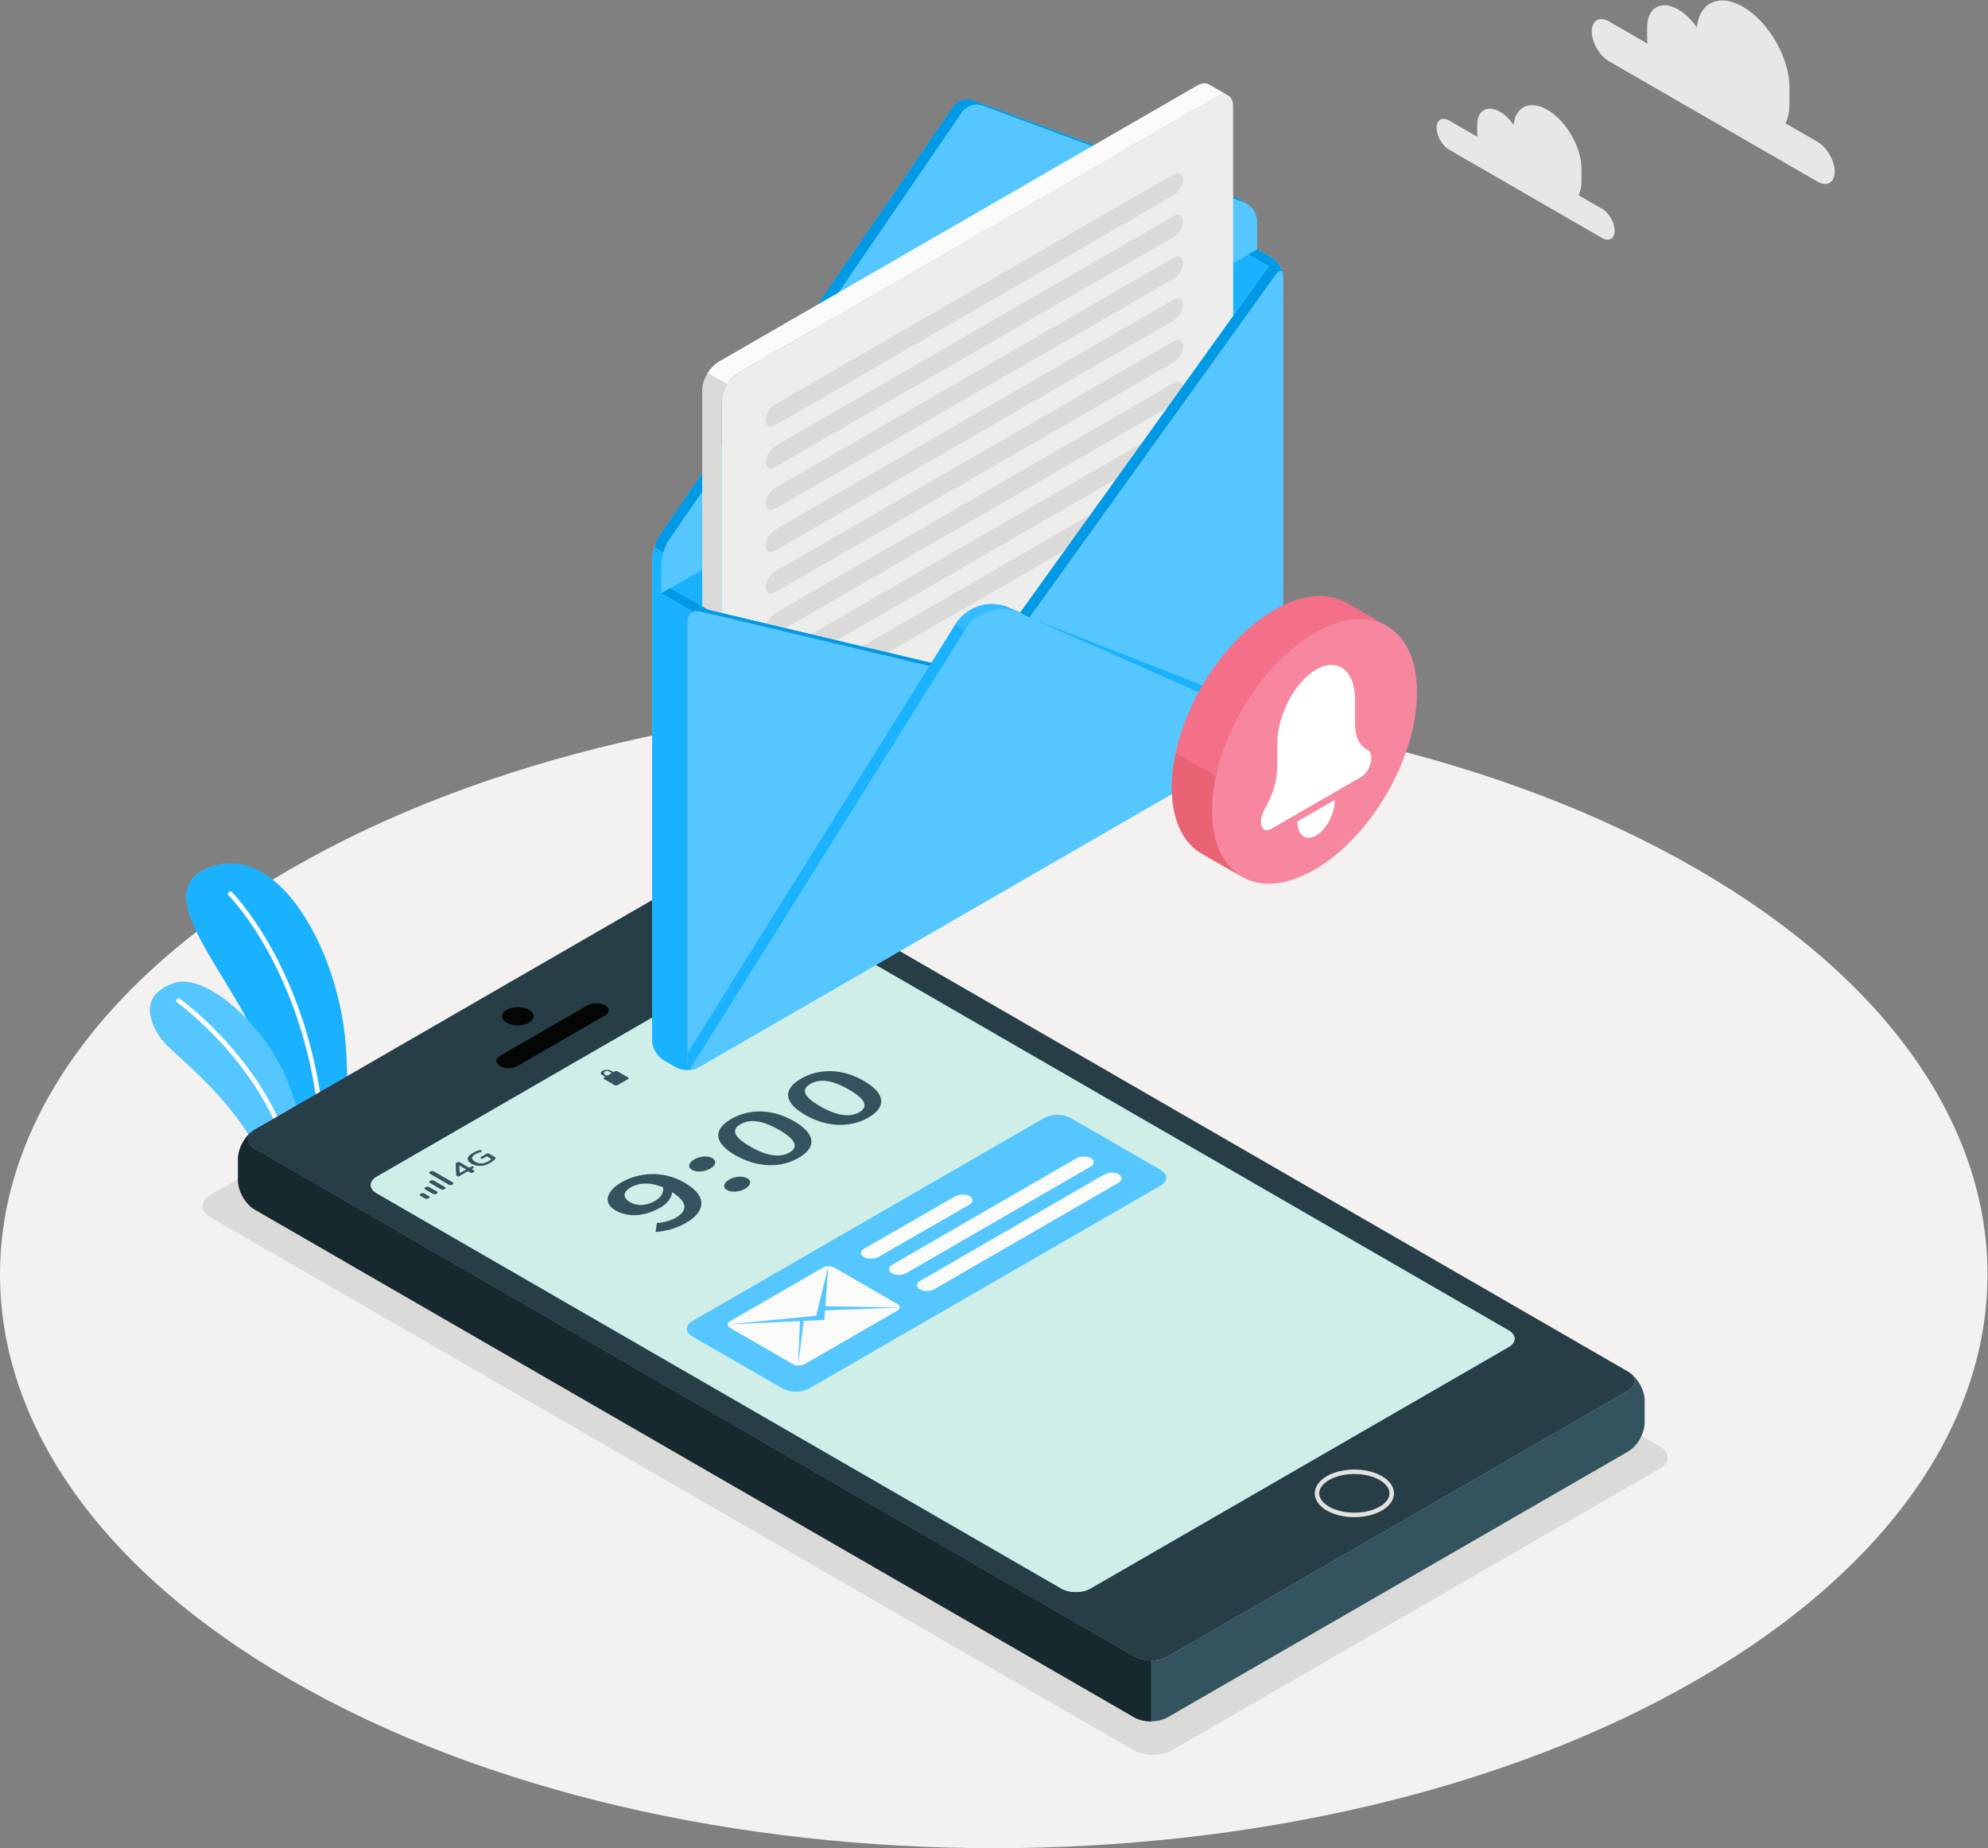 <?xml version="1.0" encoding="UTF-8" standalone="no"?>
<!-- Created with Inkscape (http://www.inkscape.org/) -->

<svg
   version="1.1"
   id="svg2"
   xml:space="preserve"
   width="593.227"
   height="551.52"
   viewBox="0 0 593.227 551.52"
   sodipodi:docname="3026200.eps"
   xmlns:inkscape="http://www.inkscape.org/namespaces/inkscape"
   xmlns:sodipodi="http://sodipodi.sourceforge.net/DTD/sodipodi-0.dtd"
   xmlns="http://www.w3.org/2000/svg"
   xmlns:svg="http://www.w3.org/2000/svg"><rect x="0" y="0" width="593.227" height="551.52" fill="#808080" stroke="none"/><defs
     id="defs6" /><sodipodi:namedview
     id="namedview4"
     pagecolor="#ffffff"
     bordercolor="#666666"
     borderopacity="1.0"
     inkscape:pageshadow="2"
     inkscape:pageopacity="0.0"
     inkscape:pagecheckerboard="0" /><g
     id="g8"
     inkscape:groupmode="layer"
     inkscape:label="ink_ext_XXXXXX"
     transform="matrix(1.333,0,0,-1.333,0,551.52)"><g
       id="g10"
       transform="scale(0.1)"><path
         d="m 3797.64,2192.57 c 868.76,-501.57 868.76,-1314.8 0,-1816.379 -868.76,-501.582 -2277.31,-501.589 -3146.074,0 -868.761,501.571 -868.754,1314.789 0.008,1816.379 868.766,501.58 2277.306,501.58 3146.066,0"
         style="fill:#f3f2f1;fill-opacity:1;fill-rule:nonzero;stroke:none"
         id="path12" /><path
         d="m 2623.98,219.441 1091.39,630.11 c 23.92,13.801 23.92,36.187 0,50 L 1649.09,2092.53 c -23.92,13.81 -62.69,13.81 -86.6,0 L 471.094,1462.41 c -23.918,-13.81 -23.918,-36.2 0,-50 L 2537.38,219.441 c 23.92,-13.812 62.69,-13.812 86.6,0"
         style="fill:#dadbd8;fill-opacity:1;fill-rule:nonzero;stroke:none"
         id="path14" /><path
         d="m 679.836,1438.64 85.547,49.4 c 0,0 20.957,183.2 7.012,325.09 -19.59,199.38 -148.348,439.28 -301.957,382.94 -153.61,-56.34 70.429,-259.39 120.296,-428.5 49.871,-169.11 89.102,-328.93 89.102,-328.93"
         style="fill:#56C6FF;fill-opacity:1;fill-rule:nonzero;stroke:none"
         id="path16" /><path
         d="m 626.645,1641.38 c -10.942,39.74 -23.071,82.65 -35.911,126.19 -37.472,127.08 -173.3,273.32 -173.316,362.08 -0.008,29.35 14.844,52.42 53.02,66.42 15.496,5.68 30.734,8.35 45.64,8.35 132.828,0 238.703,-212.03 256.317,-391.29 2.687,-27.31 4.078,-56.17 4.574,-84.94 l -150.324,-86.81"
         style="fill:#1ab2ff;fill-opacity:1;fill-rule:nonzero;stroke:none"
         id="path18" /><path
         d="m 724.828,1459.44 h -0.176 c -2.863,0.09 -5.097,2.49 -5.004,5.35 15.028,443.02 -205.503,665.86 -207.73,668.06 -2.035,2.01 -2.063,5.29 -0.055,7.32 2.032,2.04 5.309,2.06 7.325,0.05 2.265,-2.23 225.992,-228.28 210.82,-675.78 -0.098,-2.8 -2.399,-5 -5.18,-5"
         style="fill:#ffffff;fill-opacity:1;fill-rule:nonzero;stroke:none"
         id="path20" /><path
         d="m 634.18,1403.29 60.871,35.15 c 0,0 10.359,125.72 -51.281,278.45 -53.661,132.96 -186.805,243.26 -253.766,220.08 -66.965,-23.18 -65.305,-70.66 -32.652,-120.47 32.644,-49.82 231.273,-168.54 276.828,-413.21"
         style="fill:#56C6FF;fill-opacity:1;fill-rule:nonzero;stroke:none"
         id="path22" /><path
         d="m 666.285,1416.65 h -0.015 c -2.86,0.02 -5.172,2.34 -5.157,5.21 1.203,280.1 -261.804,469.41 -264.465,471.3 -2.328,1.65 -2.89,4.88 -1.23,7.22 1.637,2.32 4.855,2.9 7.219,1.23 2.691,-1.91 270.062,-194.37 268.832,-479.8 -0.016,-2.85 -2.328,-5.16 -5.184,-5.16"
         style="fill:#ffffff;fill-opacity:1;fill-rule:nonzero;stroke:none"
         id="path24" /><path
         d="m 3601.96,4089.41 86.1,-49.71 c -0.43,3.84 -0.72,7.66 -0.72,11.39 v 24.95 c 0,44.39 31.16,62.39 69.61,40.19 15.57,-8.99 29.89,-23.23 41.49,-39.9 6.29,55.82 50.08,76.61 103.28,45.9 57.52,-33.2 104.14,-113.96 104.14,-180.37 v -37.32 c 0,-17.21 -3.18,-31.69 -8.81,-43.24 l 71.51,-41.29 c 21.33,-12.31 38.62,-42.25 38.62,-66.88 0,-24.62 -17.29,-34.6 -38.62,-22.29 l -466.6,269.4 c -21.33,12.31 -38.62,42.25 -38.62,66.88 0,24.62 17.29,34.6 38.62,22.29"
         style="fill:#e7e8e5;fill-opacity:1;fill-rule:nonzero;stroke:none"
         id="path26" /><path
         d="m 3244.19,3867.59 63.12,-36.45 c -0.31,2.82 -0.53,5.62 -0.53,8.36 v 18.29 c 0,32.54 22.85,45.73 51.03,29.46 11.42,-6.59 21.91,-17.03 30.41,-29.25 4.62,40.92 36.73,56.16 75.72,33.65 42.16,-24.34 76.35,-83.54 76.35,-132.23 v -27.36 c 0,-12.61 -2.33,-23.23 -6.46,-31.7 l 52.43,-30.26 c 15.63,-9.03 28.3,-30.99 28.3,-49.03 0,-18.05 -12.67,-25.37 -28.3,-16.34 l -342.07,197.48 c -15.64,9.03 -28.31,30.98 -28.31,49.03 0,18.06 12.67,25.37 28.31,16.35"
         style="fill:#e7e8e5;fill-opacity:1;fill-rule:nonzero;stroke:none"
         id="path28" /><path
         d="m 3649.25,1063.75 c 15.51,-12.02 13.83,-29.08 -4.99,-39.88 L 2614.14,429.051 c -20.69,-11.871 -54.27,-11.879 -74.93,0.051 L 570.48,1565.74 c -19.05,11 -20.601,28.35 -4.398,40.31 -18.613,-13.18 -33.055,-39.78 -33.07,-62 l -0.059,-49.51 c -0.074,-23.89 16.707,-52.97 37.461,-64.96 L 2539.05,292.988 c 20.75,-11.976 54.33,-11.968 74.98,0.032 L 3644.2,887.711 c 20.68,11.867 37.48,40.969 37.46,64.898 l 0.11,49.611 c -0.05,21.91 -14.14,48.19 -32.52,61.53"
         style="fill:#33535f;fill-opacity:1;fill-rule:nonzero;stroke:none"
         id="path30" /><path
         d="m 3377.18,1159.02 c 17.69,-10.22 17.75,-26.81 -0.07,-37.05 L 2440.52,581.109 c -17.77,-10.148 -46.51,-10.23 -64.29,0.032 L 843.438,1466.1 c -17.782,10.27 -17.708,26.9 -0.02,37.1 l 936.682,540.81 c 17.73,10.29 36.18,16.19 53.87,5.98 l 1543.21,-890.97 m 267.08,-91.94 -1968.72,1136.64 c -20.67,11.94 -54.25,11.93 -74.94,0.06 L 570.48,1608.95 c -20.691,-11.87 -20.667,-31.28 0,-43.21 L 2539.21,429.102 c 20.66,-11.93 54.24,-11.922 74.93,-0.051 l 1030.12,594.819 c 20.69,11.88 20.67,31.28 0,43.21"
         style="fill:#273e47;fill-opacity:1;fill-rule:nonzero;stroke:none"
         id="path32" /><path
         d="m 566.082,1606.05 c -18.613,-13.19 -33.055,-39.78 -33.07,-62 l -0.059,-49.52 c 0.016,-23.93 16.707,-52.96 37.461,-64.95 L 2539.05,292.988 c 10.37,-5.988 23.97,-8.957 37.57,-8.988 l 0.07,136.16 c -13.61,0.02 -27.2,3 -37.48,8.942 L 570.48,1565.74 c -19.05,11 -20.605,28.35 -4.398,40.31"
         style="fill:#17282f;fill-opacity:1;fill-rule:nonzero;stroke:none"
         id="path34" /><path
         d="m 1184.35,1847.96 c 13.87,8.01 13.87,20.99 0,29 -13.87,8 -36.36,8 -50.23,0 -13.87,-8.01 -13.87,-20.99 0,-29 13.87,-8.02 36.36,-8.02 50.23,0"
         style="fill:#040606;fill-opacity:1;fill-rule:nonzero;stroke:none"
         id="path36" /><path
         d="m 3091,760.219 2.5,-4.328 c 17.28,9.929 26.99,23.769 27,38.48 -0.01,14.711 -9.72,28.551 -27,38.481 -17.35,9.988 -39.5,14.796 -61.64,14.808 -22.14,-0.012 -44.29,-4.82 -61.65,-14.808 -17.27,-9.93 -26.97,-23.77 -26.99,-38.481 0.02,-14.699 9.72,-28.551 26.99,-38.48 17.36,-9.993 39.51,-14.789 61.65,-14.813 22.14,0.024 44.29,4.82 61.64,14.813 l -2.5,4.328 -2.5,4.332 c -15.31,-8.86 -35.97,-13.492 -56.64,-13.473 -20.68,-0.019 -41.34,4.613 -56.65,13.473 -15.38,8.937 -22.01,19.808 -21.99,29.82 -0.02,10.008 6.61,20.891 21.99,29.82 15.31,8.86 35.97,13.489 56.65,13.469 20.67,0.02 41.33,-4.609 56.64,-13.469 15.39,-8.929 22.02,-19.812 22,-29.82 0.02,-10.012 -6.61,-20.891 -22,-29.82 l 2.5,-4.332"
         style="fill:#e2e2e0;fill-opacity:1;fill-rule:nonzero;stroke:none"
         id="path38" /><path
         d="m 1159.55,1751.74 193.92,111.95 c 11.56,6.68 12.14,17.18 1.29,23.44 -10.85,6.27 -29.03,5.94 -40.6,-0.74 l -193.91,-111.96 c -11.57,-6.68 -12.15,-17.18 -1.3,-23.44 10.86,-6.26 29.04,-5.93 40.6,0.75"
         style="fill:#040606;fill-opacity:1;fill-rule:nonzero;stroke:none"
         id="path40" /><path
         d="m 1833.97,2049.99 c -17.69,10.21 -36.14,4.31 -53.87,-5.98 L 843.418,1503.2 c -17.688,-10.2 -17.762,-26.83 0.02,-37.1 L 2376.23,581.141 c 17.78,-10.262 46.52,-10.18 64.29,-0.032 l 936.59,540.861 c 17.82,10.24 17.76,26.83 0.07,37.05 l -1543.21,890.97"
         style="fill:#56C6FF;fill-opacity:1;fill-rule:nonzero;stroke:none"
         id="path42" /><path
         d="m 2408.34,573.469 c -11.32,0 -22.63,2.422 -31.42,7.281 -0.23,0.129 -0.46,0.262 -0.69,0.391 L 843.438,1466.1 c -8.891,5.13 -13.317,11.86 -13.309,18.57 0.004,6.72 4.445,13.43 13.289,18.53 l 616.662,356.04 v -51.06 c 0,-15.94 11.29,-35.5 25.09,-43.46 v 0 l 28.28,-16.33 c 6.9,-3.98 16,-5.98 25.09,-5.98 6.25,0 12.51,0.95 18.05,2.83 0,0 0,0 0.01,0 0.12,0.04 0.24,0.09 0.36,0.13 0.03,0.01 0.05,0.01 0.07,0.02 0.04,0.02 0.08,0.03 0.12,0.04 0.04,0.02 0.08,0.03 0.13,0.05 0.02,0.01 0.04,0.01 0.06,0.02 0.17,0.06 0.33,0.12 0.5,0.18 0.02,0.01 0.04,0.02 0.06,0.03 1.07,0.4 2.12,0.84 3.13,1.32 0.32,0.15 0.63,0.3 0.95,0.46 0.02,0.02 0.05,0.03 0.08,0.04 0.03,0.02 0.06,0.03 0.08,0.05 0.02,0 0.03,0.01 0.04,0.02 0.16,0.08 0.31,0.16 0.47,0.24 0.01,0.01 0.03,0.02 0.04,0.03 0.32,0.17 0.63,0.34 0.94,0.52 v 0 l 303.56,175.26 92.81,53.58 1417.18,-818.21 c 8.84,-5.11 13.28,-11.81 13.28,-18.52 0,-6.7 -4.44,-13.41 -13.35,-18.53 L 2440.52,581.109 v 0 c -0.28,-0.148 -0.55,-0.308 -0.83,-0.461 -0.03,-0.007 -0.05,-0.027 -0.08,-0.039 -0.06,-0.039 -0.13,-0.07 -0.2,-0.109 -8.73,-4.672 -19.88,-7.02 -31.03,-7.031 -0.01,0 -0.03,0 -0.04,0"
         style="fill:#ceeee7;fill-opacity:1;fill-rule:nonzero;stroke:none"
         id="path44" /><path
         d="m 951.32,1454.6 -9.972,5.76 c -2.16,1.25 -2.164,3.27 -0.012,4.51 l 1.078,0.63 c 2.149,1.24 5.645,1.24 7.801,0 l 9.984,-5.77 c 2.153,-1.24 2.156,-3.26 0.004,-4.51 l -1.078,-0.62 c -2.148,-1.25 -5.645,-1.25 -7.805,0"
         style="fill:#33535f;fill-opacity:1;fill-rule:nonzero;stroke:none"
         id="path46" /><path
         d="m 969.09,1464.87 -17.242,9.95 c -2.157,1.25 -2.157,3.27 0,4.51 l 1.09,0.63 c 2.16,1.24 5.656,1.24 7.808,0 l 17.246,-9.95 c 2.156,-1.25 2.156,-3.27 0,-4.51 l -1.09,-0.63 c -2.16,-1.24 -5.66,-1.24 -7.812,0"
         style="fill:#33535f;fill-opacity:1;fill-rule:nonzero;stroke:none"
         id="path48" /><path
         d="m 986.902,1475.15 -24.496,14.14 c -2.16,1.25 -2.16,3.27 -0.004,4.51 l 1.075,0.62 c 2.156,1.25 5.648,1.25 7.804,0 l 24.504,-14.14 c 2.156,-1.25 2.156,-3.26 0.004,-4.51 l -1.078,-0.62 c -2.152,-1.25 -5.648,-1.25 -7.809,0"
         style="fill:#33535f;fill-opacity:1;fill-rule:nonzero;stroke:none"
         id="path50" /><path
         d="m 1004.67,1485.42 -42.299,24.42 c -2.152,1.24 -2.152,3.26 0.012,4.5 l 1.094,0.63 c 2.16,1.25 5.656,1.25 7.808,0 l 42.265,-24.42 c 2.16,-1.24 2.16,-3.26 0,-4.51 l -1.08,-0.62 c -2.15,-1.25 -5.64,-1.25 -7.8,0"
         style="fill:#33535f;fill-opacity:1;fill-rule:nonzero;stroke:none"
         id="path52" /><path
         d="m 1043.59,1519.46 -15.47,8.93 1,-17.29 z m 12.14,-7.91 -1.96,0.5 -6.21,3.59 -19.93,-11.52 c -1.1,-0.62 -2.08,-0.69 -2.96,-0.18 l -2.23,1.29 -0.99,0.78 -0.3,0.99 -1.04,25.07 0.2,1.05 1.16,0.93 2.78,1.6 2.31,0.77 2.09,-0.55 21.68,-12.53 4.4,2.55 2.22,0.75 2,-0.58 1.48,-0.85 0.91,-1.1 -1.32,-1.27 -4.4,-2.55 6.2,-3.58 0.88,-1.13 -1.4,-1.32 -3.36,-1.93 -2.21,-0.78"
         style="fill:#33535f;fill-opacity:1;fill-rule:nonzero;stroke:none"
         id="path54" /><path
         d="m 1075.65,1527.4 c -7.25,-0.34 -13.98,1.3 -20.18,4.89 -6.18,3.56 -8.98,7.45 -8.42,11.65 0.56,4.2 4.39,8.35 11.47,12.44 2.85,1.66 5.77,3.05 8.76,4.18 2.98,1.13 5.76,1.9 8.34,2.3 l 1.28,-0.08 0.4,-0.52 0.9,-2.63 -0.26,-0.72 -1.09,-0.32 c -4.23,-0.85 -8.33,-2.41 -12.26,-4.68 -4.78,-2.76 -7.38,-5.61 -7.77,-8.54 -0.37,-2.93 1.81,-5.76 6.57,-8.51 4.8,-2.76 9.68,-4.06 14.65,-3.87 4.96,0.18 9.75,1.61 14.37,4.27 1.68,0.97 3.19,1.98 4.55,3.04 1.35,1.05 2.32,2 2.9,2.83 l -10.08,5.82 -8.31,-4.79 -2.22,-0.75 -2.01,0.57 -1.42,0.82 -0.92,1.12 1.34,1.26 13.27,7.66 c 0.92,0.53 1.78,0.8 2.56,0.81 l 2.37,-0.68 14.39,-8.3 1.03,-0.82 -0.08,-0.89 c -1.75,-3.44 -5.94,-7.08 -12.57,-10.91 -7.14,-4.12 -14.32,-6.34 -21.56,-6.65"
         style="fill:#33535f;fill-opacity:1;fill-rule:nonzero;stroke:none"
         id="path56" /><path
         d="m 1352.4,1721.7 23.55,-13.59 c 1.76,-1.02 4.62,-1.02 6.39,-0.01 l 23.63,13.61 c 1.76,1.02 1.77,2.67 0,3.69 l -23.58,13.62 c -1.76,1.01 -4.62,1.01 -6.39,-0.01 l -23.6,-13.62 c -1.76,-1.02 -1.76,-2.67 0,-3.69"
         style="fill:#33535f;fill-opacity:1;fill-rule:nonzero;stroke:none"
         id="path58" /><path
         d="m 1368.68,1740.14 c -2.54,1.47 -6.12,2.28 -10.1,2.28 -3.99,-0.01 -7.57,-0.81 -10.11,-2.28 -4.54,-2.63 -4.55,-6.75 0,-9.38 l 8.1,-4.67 5.97,1.14 -8.1,4.68 c -3.31,1.92 -3.3,5.16 0,7.08 1.25,0.72 2.79,1.13 4.13,1.13 1.39,0 2.9,-0.41 4.15,-1.13 l 8.11,-4.67 5.97,1.14 -8.12,4.68"
         style="fill:#33535f;fill-opacity:1;fill-rule:nonzero;stroke:none"
         id="path60" /><path
         d="m 1759.76,1927.99 c -1.62,0 -3.38,0.48 -4.82,1.31 l -21.75,12.56 c -3.79,2.19 -3.79,5.89 0.01,8.08 l 59.74,34.47 c 0.93,0.54 2,0.93 3.07,1.14 l 1.76,0.17 c 1.62,0 3.38,-0.48 4.81,-1.3 l 21.75,-12.57 c 3.81,-2.19 3.81,-5.88 0.01,-8.07 l -59.75,-34.48 c -1.44,-0.84 -3.17,-1.31 -4.83,-1.31 m 38.01,60.25 c -4.49,0 -8.5,-0.91 -11.37,-2.56 l -59.74,-34.48 c -5.16,-2.97 -5.16,-7.63 -0.02,-10.6 l 21.75,-12.56 c 2.87,-1.65 6.91,-2.57 11.38,-2.57 1.91,0 3.77,0.17 5.52,0.51 2.27,0.43 4.23,1.13 5.84,2.06 l 59.75,34.47 c 5.15,2.98 5.16,7.63 0.01,10.61 l -21.76,12.56 c -2.86,1.65 -6.89,2.56 -11.36,2.56"
         style="fill:#33535f;fill-opacity:1;fill-rule:nonzero;stroke:none"
         id="path62" /><path
         d="m 1761.54,1932.22 -0.85,0.48 -19.59,11.3 c -2.7,1.57 -2.7,4.42 0.01,5.98 l 53.78,31.03 1.08,0.48 0.87,-0.48 19.58,-11.3 c 2.71,-1.57 2.7,-4.42 -0.01,-5.99 l -53.77,-31.02 -1.1,-0.48"
         style="fill:#33535f;fill-opacity:1;fill-rule:nonzero;stroke:none"
         id="path64" /><path
         d="m 1812.24,1987.3 c 2.19,1.28 7.59,0.23 12.05,-2.35 l 4.04,-2.33 c 4.47,-2.58 6.37,-5.77 4.25,-7.11 l -3.84,-2.44 -20.45,11.91 c 0,0 1.77,1.04 3.95,2.32"
         style="fill:#33535f;fill-opacity:1;fill-rule:nonzero;stroke:none"
         id="path66" /><path
         d="m 1484.61,1479.1 c -29.27,12.67 -54.24,10.91 -73.14,0 -15.85,-9.15 -19.11,-22.39 -1.51,-32.55 17.16,-9.91 37.33,-8.54 56.84,2.72 10.97,6.33 19.28,16.67 17.81,29.83 z m -14.14,-79.45 c 13.72,0.53 30.16,4.75 42.04,11.6 24.4,14.09 30.71,33.31 -8,57.42 -0.77,-12.58 -11.41,-26.13 -25.44,-34.23 -33.21,-19.18 -71.01,-24.1 -101.42,-6.54 -29.03,16.76 -19.83,43.47 13.4,62.65 37.78,21.81 92.02,27.78 140.95,-0.46 56.47,-32.61 43.76,-67.14 3.85,-90.19 -23.16,-13.36 -47.56,-19 -68.26,-20.4 l 2.88,20.15"
         style="fill:#33535f;fill-opacity:1;fill-rule:nonzero;stroke:none"
         id="path68" /><path
         d="m 1632.45,1496.86 c 12.79,7.4 30.09,8.66 40.38,2.72 10.28,-5.93 8.08,-15.92 -4.71,-23.31 -12.79,-7.38 -30.41,-8.84 -40.69,-2.9 -10.29,5.94 -7.77,16.11 5.02,23.49 z m -78.18,45.15 c 12.78,7.38 30.08,8.66 40.37,2.72 10.29,-5.94 8.09,-15.93 -4.72,-23.31 -12.79,-7.39 -30.39,-8.85 -40.7,-2.9 -10.28,5.94 -7.75,16.1 5.05,23.49"
         style="fill:#33535f;fill-opacity:1;fill-rule:nonzero;stroke:none"
         id="path70" /><path
         d="m 1744.05,1608.03 c -41.16,23.75 -67.59,23.53 -86.48,12.63 -18.59,-10.74 -19.27,-26.18 21.88,-49.94 41.15,-23.75 69.27,-24.15 87.86,-13.42 18.88,10.9 17.89,26.97 -23.26,50.73 z m -98.12,-56.65 c -49.16,28.37 -49.17,57.93 -8.93,81.16 40.22,23.22 91.63,23.08 140.56,-5.17 49.16,-28.38 50.55,-58.73 10.34,-81.96 -40.24,-23.22 -92.81,-22.42 -141.97,5.97"
         style="fill:#33535f;fill-opacity:1;fill-rule:nonzero;stroke:none"
         id="path72" /><path
         d="m 1900.4,1698.29 c -41.15,23.76 -67.59,23.54 -86.48,12.63 -18.59,-10.73 -19.28,-26.17 21.86,-49.93 41.16,-23.76 69.29,-24.15 87.88,-13.43 18.88,10.92 17.9,26.97 -23.26,50.73 z m -98.13,-56.65 c -49.16,28.38 -49.16,57.94 -8.94,81.17 40.24,23.22 91.66,23.08 140.59,-5.17 49.16,-28.38 50.55,-58.73 10.31,-81.95 -40.22,-23.23 -92.8,-22.43 -141.96,5.95"
         style="fill:#33535f;fill-opacity:1;fill-rule:nonzero;stroke:none"
         id="path74" /><path
         d="m 1550.21,1180.19 786.81,454.22 c 16.62,9.59 43.57,9.59 60.19,0 L 2598.3,1518.3 c 16.62,-9.59 16.62,-25.15 0,-34.74 l -786.68,-454.23 c -16.62,-9.6 -43.57,-9.6 -60.2,-0.01 l -201.2,116.12 c -16.63,9.6 -16.63,25.15 -0.01,34.75"
         style="fill:#56C6FF;fill-opacity:1;fill-rule:nonzero;stroke:none"
         id="path76" /><path
         d="m 1634.44,1164.81 140.73,-81.26 c 7.18,-4.14 18.81,-4.14 25.99,0 l 207.43,119.76 c 7.18,4.14 7.18,10.86 0,15 l -140.74,81.25 c -7.17,4.15 -18.81,4.15 -25.98,0 l -207.43,-119.75 c -7.18,-4.14 -7.18,-10.86 0,-15"
         style="fill:#fafaf9;fill-opacity:1;fill-rule:nonzero;stroke:none"
         id="path78" /><path
         d="m 1846.96,1203.85 166.96,6.62 -166.28,2.48 6.67,89.72 -27.26,-110.69 -197.98,-19.57 161.65,7.6 -4,-99.49 12.42,99.88 46.23,2.18 1.59,21.27"
         style="fill:#56C6FF;fill-opacity:1;fill-rule:nonzero;stroke:none"
         id="path80" /><path
         d="m 1934.72,1342.27 203.3,116.9 c 9.24,5.34 23.9,5.52 32.74,0.42 8.83,-5.1 8.5,-13.56 -0.74,-18.9 l -203.3,-116.9 c -9.25,-5.33 -23.9,-5.52 -32.74,-0.42 -8.84,5.1 -8.5,13.56 0.74,18.9"
         style="fill:#fafaf9;fill-opacity:1;fill-rule:nonzero;stroke:none"
         id="path82" /><path
         d="m 1997.27,1306.16 412.04,238.07 c 9.25,5.34 23.91,5.53 32.75,0.43 8.83,-5.11 8.5,-13.57 -0.74,-18.9 l -412.05,-238.08 c -9.25,-5.33 -23.91,-5.53 -32.74,-0.43 -8.84,5.11 -8.5,13.57 0.74,18.91"
         style="fill:#fafaf9;fill-opacity:1;fill-rule:nonzero;stroke:none"
         id="path84" /><path
         d="m 2059.82,1270.04 412.04,238.08 c 9.25,5.34 23.91,5.53 32.74,0.42 8.84,-5.1 8.51,-13.56 -0.73,-18.9 l -412.06,-238.07 c -9.24,-5.34 -23.9,-5.53 -32.73,-0.43 -8.84,5.1 -8.51,13.57 0.74,18.9"
         style="fill:#fafaf9;fill-opacity:1;fill-rule:nonzero;stroke:none"
         id="path86" /><path
         d="m 1460.08,2821.07 1333.81,770.08 53.37,-30.81 c 13.8,-7.97 25.09,-27.52 25.09,-43.46 v -983.93 c 0,-15.93 -11.29,-35.49 -25.09,-43.45 L 1563.63,1748.39 c -13.8,-7.97 -36.38,-7.97 -50.18,0 l -28.28,16.33 c -13.8,7.96 -25.09,27.52 -25.09,43.46 v 1012.89"
         style="fill:#56C6FF;fill-opacity:1;fill-rule:nonzero;stroke:none"
         id="path88" /><path
         d="m 1538.54,1742.41 c -9.09,0 -18.19,2 -25.09,5.98 l -28.28,16.33 28.28,-16.33 c 6.9,-3.98 16,-5.97 25.09,-5.97 6.26,0 12.51,0.94 18.05,2.82 -5.54,-1.88 -11.8,-2.83 -18.05,-2.83 m 18.06,2.83 c 0.12,0.04 0.24,0.09 0.36,0.13 -0.12,-0.04 -0.24,-0.09 -0.36,-0.13 m 0.43,0.15 c 0.04,0.02 0.08,0.03 0.12,0.04 -0.04,-0.01 -0.08,-0.02 -0.12,-0.04 m 0.25,0.09 c 0.02,0.01 0.04,0.01 0.06,0.02 -0.02,-0.01 -0.04,-0.01 -0.06,-0.02 m 0.56,0.2 c 0.02,0.01 0.04,0.02 0.06,0.03 -0.02,-0.01 -0.04,-0.02 -0.06,-0.03 m 3.19,1.35 c 0.32,0.15 0.63,0.3 0.95,0.46 -0.32,-0.16 -0.63,-0.31 -0.95,-0.46 m 1.03,0.5 c 0.03,0.02 0.06,0.03 0.08,0.05 -0.02,-0.02 -0.05,-0.03 -0.08,-0.05 m 0.12,0.07 c 0.16,0.08 0.31,0.16 0.47,0.24 -0.16,-0.08 -0.31,-0.16 -0.47,-0.24 m 0.51,0.27 c 0.32,0.17 0.63,0.34 0.94,0.52 -0.31,-0.18 -0.62,-0.35 -0.94,-0.52 m 0.94,0.52 14.12,8.15 1.31,0.77 288.13,166.34 -303.56,-175.26 m 441.98,255.17 v 0.03 l 260.91,150.61 -260.91,-150.63 m -390.01,761.57 -0.11,0.03 v 122.08 l 0.11,0.06 v -122.17 m -63.93,3.03 -25.14,14.52 4.56,-2.62 20.59,-11.9 c 0,0 0,0 -0.01,0 m 0.17,0.07 c 1.26,0.56 2.6,0.94 3.95,1.23 1.42,0.25 2.89,0.38 4.4,0.38 0.6,0 1.21,-0.02 1.82,-0.07 -0.55,0.04 -1.1,0.06 -1.64,0.06 -3.07,0 -5.94,-0.56 -8.53,-1.6 m 20.16,11.71 -71.61,40.84 71.61,41.35 v -82.19 m -107.64,38.65 -4.28,2.47 4.28,-2.47 m 1296.07,611.15 v 118.56 l 33.86,19.56 47.7,-27.5 v 0 c -1.46,-0.92 -2.81,-1.96 -4.02,-3.16 -0.01,0 -0.01,-0.01 -0.01,-0.01 -0.01,-0.01 -0.01,-0.01 -0.02,-0.02 -0.76,-0.75 -1.48,-1.58 -2.15,-2.51 v 0 l -75.36,-104.92 M 2862.87,3545 c -0.08,0.12 -0.16,0.24 -0.24,0.36 -0.05,0.08 -0.11,0.16 -0.16,0.24 0.13,-0.2 0.27,-0.4 0.4,-0.6"
         style="fill:#1ab2ff;fill-opacity:1;fill-rule:nonzero;stroke:none"
         id="path90" /><path
         d="m 2786.53,3677.65 5.45,2.97 -20.72,12.04 v -0.02 c -1.78,1.04 -3.62,1.93 -5.5,2.63 l -587.02,217.52 c -15.53,5.76 -35.71,-0.66 -45.07,-14.33 l -656.65,-958.94 c -9.36,-13.67 -16.95,-38.18 -16.95,-54.75 0.01,-27.4 0.01,-63.68 0.01,-63.68 l 20.35,-11.82 1313.46,781.88 v 63.7 c 0,7.75 -2.84,15.8 -7.36,22.8"
         style="fill:#56C6FF;fill-opacity:1;fill-rule:nonzero;stroke:none"
         id="path92" /><path
         d="m 1485.07,2900.36 -20.32,11.75 c 1.5,5 3.31,9.9 5.3,14.5 l 0.2,0.4 c 0.9,2 1.8,3.9 2.81,5.8 l 0.49,0.9 c 1.1,2.1 2.3,4.1 3.5,5.8 l 94.95,138.66 v -41.46 l -74.65,-109 c -0.97,-1.44 -1.93,-3 -2.86,-4.65 -3.68,-6.5 -6.96,-14.5 -9.42,-22.7 m 130.42,199.86 v 41.46 l 0.1,0.16 0.01,-41.47 -0.11,-0.15 m 157.93,272.1 360.23,526.09 c 0.67,1 1.38,1.87 2.13,2.72 0.39,0.43 0.79,0.86 1.19,1.29 -0.06,-0.06 -0.11,-0.12 -0.17,-0.17 0.05,0.05 0.1,0.11 0.15,0.16 0.05,0.05 0.11,0.11 0.16,0.16 -0.05,-0.05 -0.1,-0.1 -0.14,-0.15 0.16,0.16 0.32,0.32 0.48,0.49 0.46,0.44 0.92,0.88 1.39,1.3 0.42,0.38 0.84,0.74 1.27,1.09 0.12,0.1 0.24,0.2 0.36,0.3 l 20.27,-11.72 c -2.59,-2.1 -4.87,-4.53 -6.72,-7.24 l -333.61,-487.19 -46.99,-27.13 m 365.91,532.33 c 0.37,0.33 0.75,0.65 1.12,0.96 v 0 0 l 0.02,-0.01 c -0.12,-0.1 -0.24,-0.2 -0.36,-0.3 -0.26,-0.21 -0.52,-0.43 -0.78,-0.65"
         style="fill:#0099e6;fill-opacity:1;fill-rule:nonzero;stroke:none"
         id="path94" /><path
         d="m 2769.83,3693.44 c -1.33,0.7 -2.69,1.32 -4.07,1.83 l -5.33,1.98 v 0.03 l 5.32,-1.97 c 1.4,-0.51 2.75,-1.14 4.08,-1.87 m -267.75,99.54 -323.34,119.81 c -2.71,1.01 -5.56,1.64 -8.47,1.93 2.91,-0.28 5.76,-0.91 8.48,-1.91 l 323.36,-119.81 -0.03,-0.02"
         style="fill:#ffffff;fill-opacity:1;fill-rule:nonzero;stroke:none"
         id="path96" /><path
         d="m 2790.1,3681.68 c -1.3,0.67 -2.64,1.27 -3.99,1.77 l -25.68,9.52 v 4.28 l 5.33,-1.98 c 1.38,-0.51 2.74,-1.13 4.07,-1.83 0.47,-0.26 0.95,-0.54 1.42,-0.83 l 18.85,-10.93 m -292.54,108.7 -298.51,110.64 c -3.84,1.42 -7.96,2.09 -12.14,2.09 -3.74,0 -7.52,-0.54 -11.17,-1.57 -5.48,-1.53 -10.67,-4.14 -15,-7.66 l -20.27,11.72 c 0.01,0.01 0.01,0.01 0.01,0.01 0,0 0,0 -0.01,-0.01 l -0.02,0.01 c 7.27,5.89 16.85,9.28 26.21,9.28 1.21,0 2.41,-0.05 3.61,-0.17 2.91,-0.29 5.76,-0.92 8.47,-1.93 l 323.34,-119.81 -4.52,-2.6 m -357.07,115.23 h -0.01 0.01"
         style="fill:#0099e6;fill-opacity:1;fill-rule:nonzero;stroke:none"
         id="path98" /><path
         d="m 1473.52,2933.75 c 1.13,2.07 2.3,4.01 3.5,5.77 -1.2,-1.75 -2.37,-3.7 -3.5,-5.77"
         style="fill:#56C6FF;fill-opacity:1;fill-rule:nonzero;stroke:none"
         id="path100" /><path
         d="m 2136.97,3902.42 c 1.1,1.12 2.28,2.19 3.51,3.19 -1.23,-1.01 -2.43,-2.04 -3.51,-3.19"
         style="fill:#56C6FF;fill-opacity:1;fill-rule:nonzero;stroke:none"
         id="path102" /><path
         d="m 1464.72,2912.09 c 1.5,5.02 3.32,9.96 5.33,14.54 -2.02,-4.58 -3.83,-9.51 -5.33,-14.54"
         style="fill:#56C6FF;fill-opacity:1;fill-rule:nonzero;stroke:none"
         id="path104" /><path
         d="m 1470.22,2927.05 c 0.9,2.01 1.85,3.91 2.82,5.74 -0.97,-1.83 -1.92,-3.73 -2.82,-5.74"
         style="fill:#56C6FF;fill-opacity:1;fill-rule:nonzero;stroke:none"
         id="path106" /><path
         d="m 1470.05,2926.63 0.17,0.42 -0.17,-0.42"
         style="fill:#0077b3;fill-opacity:1;fill-rule:nonzero;stroke:none"
         id="path108" /><path
         d="m 1464.72,2912.08 v 0.01 -0.01"
         style="fill:#0077b3;fill-opacity:1;fill-rule:nonzero;stroke:none"
         id="path110" /><path
         d="m 2140.48,3905.61 h 0.01 -0.01"
         style="fill:#3bbca4;fill-opacity:1;fill-rule:nonzero;stroke:none"
         id="path112" /><path
         d="m 1473.04,2932.79 0.48,0.96 -0.48,-0.96"
         style="fill:#0077b3;fill-opacity:1;fill-rule:nonzero;stroke:none"
         id="path114" /><path
         d="m 2133.75,3898.59 c 0.01,0 0.01,0 0.01,0.01 0,0 0,-0.01 -0.01,-0.01"
         style="fill:#c3c5c2;fill-opacity:1;fill-rule:nonzero;stroke:none"
         id="path116" /><path
         d="m 2133.67,3898.46 c 0.02,0.04 0.05,0.09 0.08,0.13 0.01,0 0.01,0.01 0.01,0.01 0.02,0.02 0.03,0.04 0.05,0.06 -0.05,-0.06 -0.1,-0.13 -0.14,-0.2 m 0.14,0.2 c 0.89,1.28 1.9,2.47 2.99,3.59 -0.35,-0.38 -0.69,-0.75 -1.02,-1.12 -0.7,-0.79 -1.37,-1.6 -1.97,-2.47"
         style="fill:#0077b3;fill-opacity:1;fill-rule:nonzero;stroke:none"
         id="path118" /><path
         d="m 2135.78,3901.13 c 0.33,0.37 0.67,0.74 1.02,1.12 0.06,0.05 0.11,0.11 0.17,0.17 -0.4,-0.43 -0.8,-0.86 -1.19,-1.29"
         style="fill:#09ac94;fill-opacity:1;fill-rule:nonzero;stroke:none"
         id="path120" /><path
         d="M 2154.02,3886.64 1497.37,2927.7 c -9.36,-13.67 -16.95,-38.18 -16.94,-54.75 0,-27.4 0,-63.68 0,-63.68 l 1333.83,770.12 -0.02,63.64 c 0,16.57 -12.59,34.66 -28.13,40.42 l -587.01,217.52 c -15.54,5.76 -35.72,-0.66 -45.08,-14.33"
         style="fill:#56C6FF;fill-opacity:1;fill-rule:nonzero;stroke:none"
         id="path122" /><path
         d="m 1625.56,1882.35 -42.74,24.74 h -0.11 l -0.43,0.32 v 0.11 c -6.31,3.96 -10.28,11.89 -10.28,23.35 v 1333.09 c 0,12.32 4.72,26.14 12,38.13 l 43.49,-25.06 c -7.39,-12 -12,-25.82 -12,-38.24 V 1905.7 c 0,-11.25 3.86,-19.39 10.07,-23.35"
         style="fill:#dadbd8;fill-opacity:1;fill-rule:nonzero;stroke:none"
         id="path124" /><path
         d="m 1652.34,3302.43 1071.34,618.48 c 20.29,11.72 36.75,2.22 36.75,-21.21 V 2566.64 c 0,-23.43 -16.46,-51.92 -36.75,-63.64 L 1652.36,1884.51 c -20.3,-11.71 -36.75,-2.22 -36.75,21.22 l -0.02,1333.05 c 0,23.43 16.45,51.93 36.75,63.65"
         style="fill:#ededeb;fill-opacity:1;fill-rule:nonzero;stroke:none"
         id="path126" /><path
         d="m 2706.22,3948.52 41.99,-24.31 c -6.53,3 -15.1,2.24 -24.57,-3.51 L 1652.26,3302.38 c -9.6,-5.28 -18.24,-14.64 -24.78,-25.36 l -43.48,25.07 c 6.42,10.71 15.21,19.93 24.74,25.5 l 1071.35,618.47 c 10.28,5.89 19.5,6.42 26.13,2.35 v 0.11"
         style="fill:#fafaf9;fill-opacity:1;fill-rule:nonzero;stroke:none"
         id="path128" /><path
         d="m 1735.87,3232.65 890.96,514.4 c 11.97,6.91 21.65,2 21.65,-10.95 0,-12.95 -9.69,-29.05 -21.66,-35.95 l -890.95,-514.4 c -11.96,-6.9 -21.65,-2 -21.65,10.95 0,12.95 9.69,29.05 21.65,35.95"
         style="fill:#dadbd8;fill-opacity:1;fill-rule:nonzero;stroke:none"
         id="path130" /><path
         d="m 1735.87,3139.16 890.96,514.4 c 11.97,6.91 21.65,2.01 21.65,-10.95 0,-12.95 -9.69,-29.05 -21.66,-35.95 l -890.95,-514.4 c -11.96,-6.9 -21.65,-2 -21.65,10.95 0,12.95 9.69,29.04 21.65,35.95"
         style="fill:#dadbd8;fill-opacity:1;fill-rule:nonzero;stroke:none"
         id="path132" /><path
         d="m 1735.87,3045.67 890.96,514.4 c 11.97,6.91 21.65,2 21.65,-10.95 0,-12.95 -9.69,-29.05 -21.66,-35.95 l -890.95,-514.4 c -11.96,-6.91 -21.65,-2 -21.65,10.95 0,12.95 9.69,29.04 21.65,35.95"
         style="fill:#dadbd8;fill-opacity:1;fill-rule:nonzero;stroke:none"
         id="path134" /><path
         d="m 1735.87,2952.18 890.96,514.4 c 11.97,6.9 21.65,2 21.65,-10.95 0,-12.95 -9.69,-29.05 -21.66,-35.95 l -890.95,-514.4 c -11.96,-6.91 -21.65,-2 -21.65,10.94 0,12.96 9.69,29.05 21.65,35.96"
         style="fill:#dadbd8;fill-opacity:1;fill-rule:nonzero;stroke:none"
         id="path136" /><path
         d="m 1735.87,2858.69 890.96,514.4 c 11.97,6.9 21.65,2 21.65,-10.95 0,-12.96 -9.69,-29.05 -21.66,-35.96 l -890.95,-514.39 c -11.96,-6.91 -21.65,-2.01 -21.65,10.94 0,12.96 9.69,29.05 21.65,35.96"
         style="fill:#dadbd8;fill-opacity:1;fill-rule:nonzero;stroke:none"
         id="path138" /><path
         d="m 1735.87,2765.19 890.96,514.41 c 11.97,6.9 21.66,2 21.66,-10.96 0,-12.95 -9.7,-29.04 -21.67,-35.94 l -890.95,-514.41 c -11.96,-6.9 -21.65,-2 -21.65,10.95 0,12.96 9.69,29.05 21.65,35.95"
         style="fill:#dadbd8;fill-opacity:1;fill-rule:nonzero;stroke:none"
         id="path140" /><path
         d="m 1735.87,2671.7 890.96,514.41 c 11.97,6.9 21.66,2 21.66,-10.95 0,-12.96 -9.7,-29.05 -21.67,-35.96 l -890.95,-514.4 c -11.96,-6.9 -21.65,-2 -21.65,10.95 0,12.96 9.69,29.05 21.65,35.95"
         style="fill:#dadbd8;fill-opacity:1;fill-rule:nonzero;stroke:none"
         id="path142" /><path
         d="m 1735.87,2578.21 890.96,514.41 c 11.97,6.9 21.66,2 21.66,-10.96 0,-12.95 -9.7,-29.05 -21.67,-35.95 l -890.95,-514.4 c -11.96,-6.9 -21.65,-2 -21.65,10.95 0,12.95 9.69,29.05 21.65,35.95"
         style="fill:#dadbd8;fill-opacity:1;fill-rule:nonzero;stroke:none"
         id="path144" /><path
         d="m 2838.51,2519.84 -1.39,-1.99 -555.82,246.53 c -43.66,19.38 -94.77,3.59 -120.12,-36.98 l -594.21,-953.45 -21.97,-12.69 -0.2,-0.1 c -6.66,-3.7 -12.63,-4.2 -17,-1.9 l 611.1,980.63 c 25.36,40.58 76.57,56.36 120.22,37.08 l 579.39,-257.13"
         style="fill:#56C6FF;fill-opacity:1;fill-rule:nonzero;stroke:none"
         id="path146" /><path
         d="m 2157.33,2761.51 c 17.56,15.34 40.07,23.67 63.13,23.67 12.99,0 26.14,-2.64 38.69,-8.17 l 24.6,-10.92 v -0.05 l -24.63,10.93 c -12.53,5.53 -25.68,8.18 -38.67,8.18 -23.03,0 -45.55,-8.34 -63.12,-23.64"
         style="fill:#f4f4f2;fill-opacity:1;fill-rule:nonzero;stroke:none"
         id="path148" /><path
         d="m 2160.96,2727.52 -21.81,12.69 c 5.11,8.13 11.26,15.26 18.18,21.3 17.57,15.3 40.09,23.64 63.12,23.64 12.99,0 26.14,-2.65 38.67,-8.18 l 24.63,-10.93 v -0.03 l -1.14,-1.58 -0.72,0.31 c -12.62,5.58 -25.87,8.24 -38.95,8.24 -32.4,0 -63.74,-16.35 -81.89,-45.31 l -0.09,-0.15"
         style="fill:#33bbff;fill-opacity:1;fill-rule:nonzero;stroke:none"
         id="path150" /><path
         d="m 2871.88,3523.17 h -0.09 c -1.21,7.2 -5.01,9.2 -9.91,5.8 -1.89,-1.3 -4.09,-3.5 -6.39,-6.6 l -2.81,-3.9 -548.49,-763.6 -81.9,-114.1 c -9.2,-13 -29.4,-20.5 -45.1,-16.9 l -70.7,16.8 -539.7,128.4 c -3.9,0.9 -7.6,1 -11,0.4 -1.4,-0.3 -2.8,-0.7 -4.1,-1.3 l 14.9,8.6 520.3,-123.7 70.7,-16.8 c 15.6,-3.7 35.8,3.8 45.1,16.9 l 81.9,114 551.2,767.5 c 1.8,2.5 3.99,4.3 6.2,5.7 l -47.71,27.5 20.01,11.5 32.99,-19 c 12.01,-7 22.1,-22.7 24.6,-37.2"
         style="fill:#56C6FF;fill-opacity:1;fill-rule:nonzero;stroke:none"
         id="path152" /><path
         d="m 2282.62,2764.42 -0.01,0.01 1.14,1.58 h 0.01 l -1.14,-1.59"
         style="fill:#91dacf;fill-opacity:1;fill-rule:nonzero;stroke:none"
         id="path154" /><path
         d="m 2106.56,2640.69 v 0 l 0.15,0.24 0.02,0.02 -0.17,-0.26 m 197.5,114.27 -21.44,9.46 1.14,1.59 20.3,-11.05"
         style="fill:#5cc8bc;fill-opacity:1;fill-rule:nonzero;stroke:none"
         id="path156" /><path
         d="m 2760.43,3429.73 v 0.02 l 75.36,104.92 -75.36,-104.94"
         style="fill:#1ab2ff;fill-opacity:1;fill-rule:nonzero;stroke:none"
         id="path158" /><path
         d="m 2283.8,2766.07 -0.05,0.02 v 0.02 l 0.8,1.1 99.26,138.2 0.1,0.05 -99.32,-138.29 -0.79,-1.1 m 157.56,219.46 57.18,79.61 0.08,0.04 -57.17,-79.6 -0.09,-0.05 m 114.73,159.74 57.18,79.6 0.05,0.03 -57.16,-79.6 -0.07,-0.03 m 91.93,127.95 c 0,0.01 0,0.01 0,0.03 l 112.41,156.5 v -0.02 l -112.41,-156.51"
         style="fill:#d1d2d0;fill-opacity:1;fill-rule:nonzero;stroke:none"
         id="path160" /><path
         d="m 2613.27,3224.87 34.75,48.38 c 0,-0.02 0,-0.02 0,-0.03 l -34.7,-48.32 -0.05,-0.03"
         style="fill:#c0c1bf;fill-opacity:1;fill-rule:nonzero;stroke:none"
         id="path162" /><path
         d="m 2498.54,3065.14 57.55,80.13 0.07,0.03 -57.54,-80.12 -0.08,-0.04"
         style="fill:#c0c1bf;fill-opacity:1;fill-rule:nonzero;stroke:none"
         id="path164" /><path
         d="m 2383.81,2905.41 57.55,80.12 0.09,0.05 -57.54,-80.12 -0.1,-0.05"
         style="fill:#c0c1bf;fill-opacity:1;fill-rule:nonzero;stroke:none"
         id="path166" /><path
         d="m 2837.94,3537.18 c 0.01,0.01 0.01,0.01 0.02,0.02 -0.01,0 -0.01,-0.01 -0.02,-0.02 m 0.03,0.03 c 1.21,1.2 2.56,2.24 4.02,3.16 -1.38,-0.87 -2.75,-1.91 -4.02,-3.16"
         style="fill:#1ab2ff;fill-opacity:1;fill-rule:nonzero;stroke:none"
         id="path168" /><path
         d="m 2862.47,3545.6 c -0.96,1.39 -1.96,2.74 -3.01,4.02 -3.61,4.43 -7.77,8.18 -12.18,10.75 l -27.9,16.06 -5.12,2.96 v 0 0.02 l 32.99,-19 c 5.71,-3.32 10.98,-8.62 15.22,-14.81"
         style="fill:#e0e1de;fill-opacity:1;fill-rule:nonzero;stroke:none"
         id="path170" /><path
         d="m 2862.63,3545.36 c -1,1.47 -2.06,2.9 -3.17,4.26 1.05,-1.28 2.05,-2.63 3.01,-4.02 0.05,-0.08 0.11,-0.16 0.16,-0.24 m -65.09,24.38 16.72,9.65 5.12,-2.96 -5.09,2.94 -16.75,-9.63"
         style="fill:#1ab2ff;fill-opacity:1;fill-rule:nonzero;stroke:none"
         id="path172" /><path
         d="m 2794.31,3567.88 -0.05,0.03 20,11.5 v -0.02 l -16.72,-9.65 -3.23,-1.86"
         style="fill:#0099e6;fill-opacity:1;fill-rule:nonzero;stroke:none"
         id="path174" /><path
         d="m 2283.77,2766.03 -0.02,0.01 v 0.05 l 0.05,-0.02 -0.03,-0.04"
         style="fill:#d6d8d5;fill-opacity:1;fill-rule:nonzero;stroke:none"
         id="path176" /><path
         d="m 2283.76,2766.01 h -0.01 v 0.03 l 0.02,-0.01 -0.01,-0.02"
         style="fill:#50c4b2;fill-opacity:1;fill-rule:nonzero;stroke:none"
         id="path178" /><path
         d="m 2304.15,2754.92 -0.09,0.04 -20.3,11.05 0.01,0.02 0.03,0.04 0.79,1.1 99.32,138.29 57.54,80.12 57.17,79.6 57.54,80.12 57.16,79.6 34.7,48.32 112.41,156.51 75.36,104.94 c 0.66,0.91 1.38,1.74 2.15,2.51 0.01,0.01 0.01,0.02 0.02,0.02 0,0 0,0.01 0.01,0.01 1.27,1.25 2.64,2.29 4.02,3.16 v 0 l 0.08,-0.05 -0.12,0.09 -47.64,27.47 3.23,1.86 16.75,9.63 5.09,-2.94 27.9,-16.06 c 4.41,-2.57 8.57,-6.32 12.18,-10.75 v 0 c 1.11,-1.36 2.17,-2.79 3.17,-4.26 4.34,-6.42 7.56,-13.79 9,-20.93 -1.01,4.12 -2.96,6.23 -5.52,6.23 -2.3,0 -5.1,-1.7 -8.16,-5.18 -0.81,-0.9 -1.64,-1.92 -2.49,-3.07 l -2.81,-3.89 -548.5,-763.61"
         style="fill:#0099e6;fill-opacity:1;fill-rule:nonzero;stroke:none"
         id="path180" /><path
         d="m 1577.75,2753.11 -117.67,67.96 V 1808.18 c 0,-15.94 11.29,-35.5 25.09,-43.46 l 28.28,-16.33 c 13.8,-7.97 36.38,-7.97 50.18,0 l 14.12,8.15 v 996.57"
         style="fill:#56C6FF;fill-opacity:1;fill-rule:nonzero;stroke:none"
         id="path182" /><path
         d="m 1538.54,1742.42 c -9.09,0 -18.19,1.99 -25.09,5.97 l -28.28,16.33 c -13.8,7.96 -25.09,27.52 -25.09,43.46 v 51.06 263.4 698.43 l 20.37,-11.77 -0.06,-0.03 46.14,-26.58 25.14,-14.52 c -7.89,-3.26 -13.08,-11.06 -13.08,-21.3 v -967.58 l -0.03,-0.03 v -0.03 l -0.01,-0.02 v -16.3 c 0,-2.38 0.25,-4.54 0.71,-6.48 1.16,-4.86 3.67,-8.29 7.13,-10.06 1.75,-0.91 3.74,-1.39 5.93,-1.39 0.54,0 1.08,0.03 1.63,0.09 2.93,0.28 6.14,1.34 9.53,3.26 v 0 h 0.01 l 0.16,0.08 14.1,8.14 v -0.01 l -14.12,-8.15 c -6.9,-3.98 -15.99,-5.98 -25.09,-5.97"
         style="fill:#1ab2ff;fill-opacity:1;fill-rule:nonzero;stroke:none"
         id="path184" /><path
         d="m 2852.68,3518.47 v -973.2 c 0,-8.2 -2.9,-17.4 -7.79,-25.4 -3.91,-6.6 -9,-12.5 -14.71,-16.4 l -0.9,-0.6 -1.69,-1.1 -1283.6,-741 -0.2,-0.1 c -1.7,-1 -3.3,-1.8 -4.9,-2.3 -0.2,1.4 -0.3,2.9 -0.3,4.5 v 984 c 0,15.9 12.5,25.9 28.2,22.2 l 539.7,-128.4 70.7,-16.8 c 15.7,-3.6 35.9,3.9 45.1,16.9 l 81.9,114.1 548.49,763.6"
         style="fill:#33535f;fill-opacity:1;fill-rule:nonzero;stroke:none"
         id="path186" /><path
         d="m 2872.39,3516.87 v -983.9 c 0,-8.3 -3.01,-17.4 -7.8,-25.4 -4.01,-6.6 -9.01,-12.5 -14.7,-16.5 l -1.01,-0.5 -1.6,-1.1 -1283.59,-741 -0.2,-0.1 c -6.71,-3.8 -12.7,-4.3 -17.1,-2 -3.9,2 -6.6,6.1 -7.5,12 -0.2,1.4 -0.3,2.9 -0.3,4.5 v 984 c 0,15.9 12.5,25.9 28.2,22.2 l 539.7,-128.4 70.7,-16.8 c 15.7,-3.6 35.9,3.9 45.1,16.9 l 81.9,114.1 548.49,763.6 2.81,3.9 c 9.29,12.9 16.9,10.5 16.9,-5.5"
         style="fill:#56C6FF;fill-opacity:1;fill-rule:nonzero;stroke:none"
         id="path188" /><path
         d="m 2847.27,2489.46 1.65,1.06 0.96,0.58 c 5.69,3.96 10.72,9.85 14.68,16.42 4.74,7.88 7.69,16.88 7.78,24.98 l -568.11,222.35 380.45,-359.26 162.59,93.87"
         style="fill:#56C6FF;fill-opacity:1;fill-rule:nonzero;stroke:none"
         id="path190" /><path
         d="m 2682.96,2587.69 -378.08,166.91 386.81,-151.39 c -2.99,-5.13 -5.91,-10.3 -8.73,-15.52"
         style="fill:#1ab2ff;fill-opacity:1;fill-rule:nonzero;stroke:none"
         id="path192" /><path
         d="m 1538.56,1762.91 c 0,-8.3 3,-14 7.82,-16.52 4.45,-2.31 10.44,-1.83 17.1,1.94 l 0.2,0.1 441.93,255.13 100.92,637.14 -567.97,-861.44 v -16.35"
         style="fill:#56C6FF;fill-opacity:1;fill-rule:nonzero;stroke:none"
         id="path194" /><path
         d="m 1539.26,1756.43 c -0.46,1.94 -0.71,4.1 -0.71,6.48 v 16.3 l 0.01,-16.3 c 0,-1.46 0.1,-2.84 0.27,-4.13 0.02,-0.14 0.04,-0.28 0.06,-0.41 0.1,-0.67 0.23,-1.32 0.37,-1.94"
         style="fill:#0aac94;fill-opacity:1;fill-rule:nonzero;stroke:none"
         id="path196" /><path
         d="m 1545.91,1746.66 c -3.2,1.84 -5.54,5.16 -6.65,9.77 -0.14,0.62 -0.27,1.27 -0.37,1.94 -0.02,0.13 -0.04,0.27 -0.06,0.41 0.81,-5.83 3.36,-9.97 7.08,-12.12"
         style="fill:#1ab2ff;fill-opacity:1;fill-rule:nonzero;stroke:none"
         id="path198" /><path
         d="m 2085.07,2653.5 -0.02,0.01 21.29,34.13 -21.27,-34.14 m -0.02,0.01 v 0 0"
         style="fill:#c3c5c2;fill-opacity:1;fill-rule:nonzero;stroke:none"
         id="path200" /><path
         d="m 2110.76,2647.4 -23.87,5.67 -1.81,0.43 h -0.01 l 21.27,34.14 32.61,52.27 0.2,0.3 21.8,-12.7 -50.19,-80.11"
         style="fill:#1ab2ff;fill-opacity:1;fill-rule:nonzero;stroke:none"
         id="path202" /><path
         d="m 2085.07,2653.5 -0.02,0.01 v 0 l 0.02,-0.01 v 0"
         style="fill:#c9cac8;fill-opacity:1;fill-rule:nonzero;stroke:none"
         id="path204" /><path
         d="m 2085.08,2653.5 h -0.01 v 0 h 0.01"
         style="fill:#4ac2ad;fill-opacity:1;fill-rule:nonzero;stroke:none"
         id="path206" /><path
         d="m 2106.54,2640.66 h -0.01 v 0.04 l 0.03,-0.01 -0.02,-0.03 m -0.03,0 -0.02,0.01 -25.66,6.1 0.02,0.04 4.2,6.7 0.02,-0.01 h 0.01 l 1.81,-0.43 23.87,-5.67 -4.05,-6.47 -0.26,-0.22 0.08,-0.02 -0.02,-0.03"
         style="fill:#1ab2ff;fill-opacity:1;fill-rule:nonzero;stroke:none"
         id="path208" /><path
         d="m 2106.56,2640.69 h -0.03 v 0.01 l -0.08,0.01 0.26,0.22 -0.15,-0.24"
         style="fill:#4ac2ad;fill-opacity:1;fill-rule:nonzero;stroke:none"
         id="path210" /><path
         d="m 1538.9,1779.77 541.93,867 25.66,-6.1 0.02,-0.01 -567.61,-860.89 m 567.62,860.85 0.01,0.04 h 0.01 l -0.02,-0.04"
         style="fill:#1ab2ff;fill-opacity:1;fill-rule:nonzero;stroke:none"
         id="path212" /><path
         d="m 1546.35,1746.41 c -0.15,0.08 -0.29,0.16 -0.44,0.25 -3.72,2.15 -6.27,6.29 -7.08,12.12 -0.17,1.29 -0.27,2.67 -0.27,4.13 v 16.32 l 0.34,0.54 567.61,860.89 0.02,0.04 v -0.04 l -0.01,-0.04 -560.17,-894.21"
         style="fill:#1ab2ff;fill-opacity:1;fill-rule:nonzero;stroke:none"
         id="path214" /><path
         d="m 2864.56,2507.52 c -3.96,-6.57 -8.99,-12.46 -14.68,-16.42 l -0.96,-0.58 -1285.24,-742.09 -0.2,-0.1 c -6.66,-3.77 -12.65,-4.25 -17.1,-1.94 l 614.67,981.28 c 25.48,40.66 76.95,56.45 120.84,37.07 l 582.67,-257.22"
         style="fill:#56C6FF;fill-opacity:1;fill-rule:nonzero;stroke:none"
         id="path216" /><path
         d="m 2864.55,2507.51 c -3.9,-6.6 -8.99,-12.5 -14.7,-16.4 l -0.9,-0.6 -1285.3,-742.1 -0.2,-0.1 c -6.6,-3.7 -12.6,-4.2 -17.1,-1.9 l 17.1,27.2 1263.1,729.4 1.01,0.6 c 5.09,3.6 9.69,8.7 13.29,14.4 l 23.7,-10.5"
         style="fill:#56C6FF;fill-opacity:1;fill-rule:nonzero;stroke:none"
         id="path218" /><path
         d="m 1460.08,2821.1 -0.03,0.01 c 0,0 0,36.3 0,63.7 0,3.11 0.28,6.51 0.79,10.07 -0.5,-3.57 -0.77,-6.98 -0.77,-10.11 0.01,-27.13 0.01,-62.97 0.01,-63.67"
         style="fill:#d2d4d1;fill-opacity:1;fill-rule:nonzero;stroke:none"
         id="path220" /><path
         d="m 1480.43,2809.32 -20.35,11.78 c 0,0.7 0,36.54 -0.01,63.67 0,3.13 0.27,6.54 0.77,10.11 0.8,5.51 2.15,11.41 3.91,17.23 l 20.32,-11.75 c -2.88,-9.58 -4.64,-19.42 -4.64,-27.41 0,-26.77 0,-62.01 0,-63.63"
         style="fill:#1ab2ff;fill-opacity:1;fill-rule:nonzero;stroke:none"
         id="path222" /><path
         d="m 1480.45,2809.31 -0.02,0.01 c 0,1.62 0,36.86 0,63.63 0,7.99 1.76,17.83 4.64,27.41 l 0.08,-0.05 c -2.9,-9.6 -4.7,-19.4 -4.7,-27.4 0,-27.4 0,-63.6 0,-63.6"
         style="fill:#1ab2ff;fill-opacity:1;fill-rule:nonzero;stroke:none"
         id="path224" /><path
         d="m 1585.41,2772.29 -18.82,4.48 -14.9,-8.6 -20.6,11.9 -50.7,29.2 19.7,11.7 85.32,-48.68"
         style="fill:#56C6FF;fill-opacity:1;fill-rule:nonzero;stroke:none"
         id="path226" /><path
         d="m 1615.6,2765.11 -0.11,0.03 v 0.03 l 0.11,-0.03 v -0.03 m -43.6,10.37 -5.41,1.29 5.41,-1.29 v 0 m 0,4.47 -71.61,40.84 71.61,-40.84 v 0"
         style="fill:#1ab2ff;fill-opacity:1;fill-rule:nonzero;stroke:none"
         id="path228" /><path
         d="m 1615.49,2765.14 -43.49,10.34 v 0 l 13.41,-3.19 -13.41,7.66 v 0 l 13.33,-7.61 0.12,-0.03 30.04,-7.14 v -0.03"
         style="fill:#c0c1bf;fill-opacity:1;fill-rule:nonzero;stroke:none"
         id="path230" /><path
         d="m 2085.05,2653.51 -97.42,23.16 0.01,0.01 97.41,-23.17 v 0 m -154.96,36.84 -57.16,13.59 0.02,0.01 57.16,-13.59 -0.02,-0.01 m -114.7,27.27 -57.16,13.59 0.03,0.01 57.16,-13.59 -0.03,-0.01 m -98.87,23.5 -100.92,23.99 v 0.03 l 100.93,-24 c 0,0 0,-0.01 -0.01,-0.02"
         style="fill:#d1d2d0;fill-opacity:1;fill-rule:nonzero;stroke:none"
         id="path232" /><path
         d="m 1758.23,2731.21 -41.71,9.91 c 0.01,0.01 0.01,0.02 0.01,0.02 l 41.73,-9.92 -0.03,-0.01"
         style="fill:#c0c1bf;fill-opacity:1;fill-rule:nonzero;stroke:none"
         id="path234" /><path
         d="m 1872.93,2703.94 -57.54,13.68 0.03,0.01 57.53,-13.68 -0.02,-0.01"
         style="fill:#c0c1bf;fill-opacity:1;fill-rule:nonzero;stroke:none"
         id="path236" /><path
         d="m 1987.63,2676.67 -57.54,13.68 0.02,0.01 57.53,-13.68 -0.01,-0.01"
         style="fill:#c0c1bf;fill-opacity:1;fill-rule:nonzero;stroke:none"
         id="path238" /><path
         d="m 2080.85,2646.81 -472.6,112.4 -41.5,9.9 c -2.27,0.53 -4.48,0.78 -6.6,0.78 -1.51,0 -2.98,-0.13 -4.4,-0.38 -1.3,-0.28 -2.6,-0.67 -3.82,-1.21 l 14.66,8.47 5.41,-1.29 43.49,-10.34 0.11,-0.03 100.92,-23.99 41.71,-9.91 57.16,-13.59 57.54,-13.68 57.16,-13.59 57.54,-13.68 97.42,-23.16 -4.2,-6.7"
         style="fill:#0099e6;fill-opacity:1;fill-rule:nonzero;stroke:none"
         id="path240" /><path
         d="m 1551.69,2768.17 -20.6,11.9 -4.56,2.62 -46.14,26.58 19.7,11.7 0.3,-0.18 71.61,-40.84 13.41,-7.66 -13.41,3.19 -5.41,1.29 -14.66,-8.47 c -0.01,0 -0.02,0 -0.03,-0.01 l -0.21,-0.12"
         style="fill:#0099e6;fill-opacity:1;fill-rule:nonzero;stroke:none"
         id="path242" /><path
         d="m 3109.58,2733.03 -94.92,55 -0.11,0.06 -0.85,0.49 -0.09,-0.14 c -41.42,23.38 -98.29,19.86 -161.16,-16.43 -126.62,-73.12 -229.3,-250.94 -229.3,-397.17 0,-72.99 25.61,-124.29 66.96,-148.29 v -0.03 l 0.19,-0.11 0.03,-0.02 86.51,-49.64 20.29,33.93 c 20.94,4.81 42.75,12.29 65.76,25.58 126.63,73.11 229.3,250.93 229.33,397.16 0,21.71 -2.92,40.84 -7.19,58.57 l 24.55,41.04"
         style="fill:#f47089;fill-opacity:1;fill-rule:nonzero;stroke:none"
         id="path244" /><path
         d="m 2863.31,2236.5 c 0.08,0.05 0.14,0.09 0.22,0.13 -0.07,-0.04 -0.14,-0.08 -0.22,-0.13 m 0.43,0.25 c 0.08,0.05 0.17,0.1 0.25,0.15 -0.08,-0.05 -0.17,-0.1 -0.25,-0.15 m 0.49,0.29 c 0.12,0.06 0.23,0.13 0.35,0.2 -0.12,-0.07 -0.24,-0.14 -0.35,-0.2 m 0.59,0.34 c 0.07,0.04 0.12,0.07 0.19,0.11 -0.06,-0.03 -0.13,-0.07 -0.19,-0.11 m 0.59,0.35 c 0.01,0 0.01,0.01 0.02,0.01 -0.01,0 -0.01,-0.01 -0.02,-0.01"
         style="fill:#c7c9c7;fill-opacity:1;fill-rule:nonzero;stroke:none"
         id="path246" /><path
         d="m 2623.5,2360.34 c -0.23,4.73 -0.35,9.57 -0.35,14.5 v 0 c 0,-4.93 0.12,-9.77 0.35,-14.5 v 0 m -0.35,15.04 c 0,0.04 0,0.08 0,0.11 0,-0.03 0,-0.07 0,-0.11 m 0.01,0.63 c 0,0 0,0 0,0.01 v -0.01"
         style="fill:#1ab2ff;fill-opacity:1;fill-rule:nonzero;stroke:none"
         id="path248" /><path
         d="m 2776.84,2176.75 -86.51,49.64 -0.03,0.02 -0.19,0.11 v 0.03 0 c -38.56,22.38 -63.42,68.49 -66.61,133.79 -0.23,4.73 -0.35,9.57 -0.35,14.5 0,0.18 0,0.36 0,0.54 0,0.04 0,0.08 0,0.11 0,0.18 0,0.35 0.01,0.52 v 0.01 c 0.09,24.62 3.15,50.12 8.65,75.86 l 293.58,-169.49 c -19.1,-17.27 -39.18,-32.39 -59.96,-44.65 -0.01,0 -0.01,-0.01 -0.02,-0.01 -0.13,-0.08 -0.27,-0.16 -0.4,-0.24 -0.07,-0.04 -0.12,-0.07 -0.19,-0.11 -0.08,-0.05 -0.16,-0.09 -0.24,-0.14 -0.12,-0.07 -0.23,-0.14 -0.35,-0.2 -0.08,-0.05 -0.16,-0.1 -0.24,-0.14 -0.08,-0.05 -0.17,-0.1 -0.25,-0.15 -0.07,-0.04 -0.14,-0.08 -0.21,-0.12 -0.08,-0.04 -0.14,-0.08 -0.22,-0.13 -0.14,-0.08 -0.28,-0.16 -0.42,-0.24 v 0 c -23.01,-13.29 -44.82,-20.77 -65.76,-25.58 l -20.29,-33.93"
         style="fill:#e96374;fill-opacity:1;fill-rule:nonzero;stroke:none"
         id="path250" /><path
         d="m 2942.72,2719.98 c -126.64,-73.12 -229.3,-250.93 -229.31,-397.16 0,-146.23 102.66,-205.5 229.3,-132.39 126.64,73.12 229.31,250.94 229.32,397.16 0,146.23 -102.66,205.5 -229.31,132.39"
         style="fill:#f6879f;fill-opacity:1;fill-rule:nonzero;stroke:none"
         id="path252" /><path
         d="m 3033.31,2516.38 v 56.18 c 0,64.1 -38.98,93.57 -87.05,65.81 -48.08,-27.76 -87.04,-102.22 -87.04,-166.33 v -50.21 c 0,-31.58 -10.98,-67.47 -29.3,-98.06 l -0.13,-0.21 c -4.37,-7.87 -7.12,-17.14 -7.12,-25.68 0,-16.14 9.82,-23.56 21.93,-16.57 l 203.33,117.39 c 12.11,6.99 21.92,25.75 21.92,41.89 0,8.08 -2.45,13.97 -6.42,16.97 l -0.34,0.2 c -17.96,8.1 -29.78,28.37 -29.78,58.62"
         style="fill:#ffffff;fill-opacity:1;fill-rule:nonzero;stroke:none"
         id="path254" /><path
         d="m 2988.06,2346.77 c 0,-30.77 -18.72,-66.52 -41.8,-79.85 -23.08,-13.32 -41.79,0.82 -41.79,31.59 l 83.59,48.26"
         style="fill:#ffffff;fill-opacity:1;fill-rule:nonzero;stroke:none"
         id="path256" /></g></g></svg>
